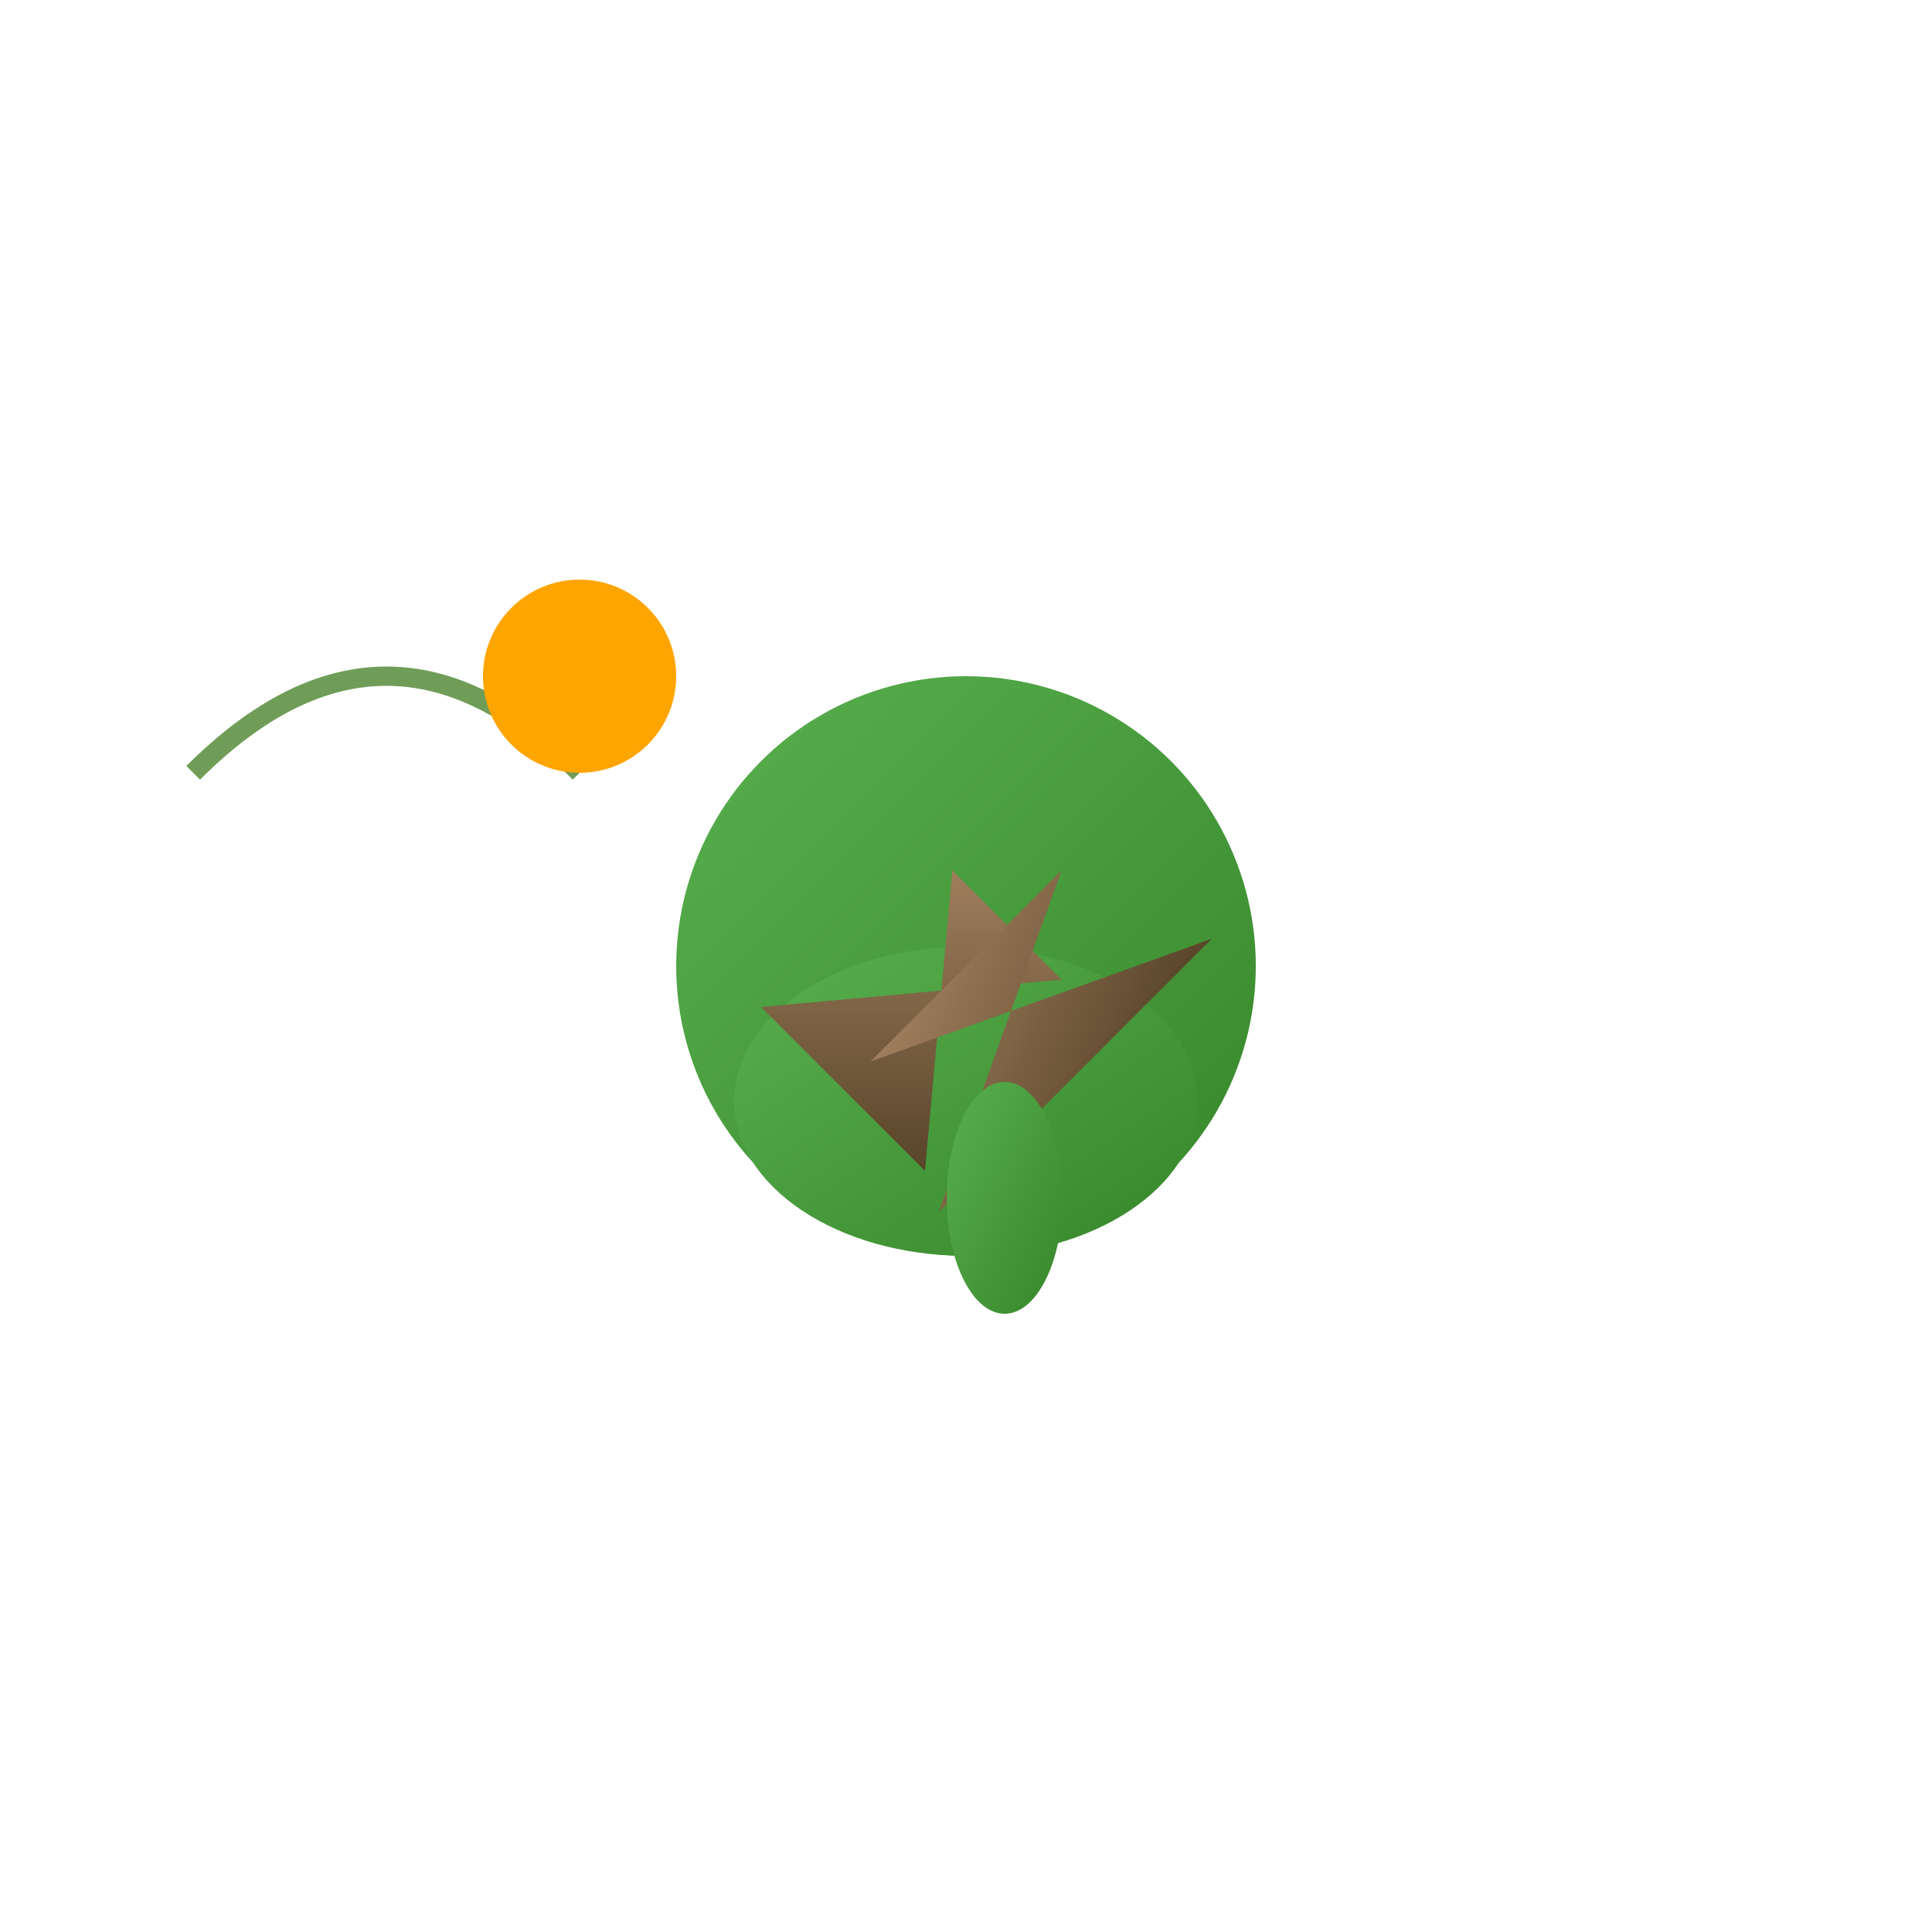 <svg xmlns="http://www.w3.org/2000/svg" viewBox="-50 -50 100 100">
  <defs>
    <linearGradient id="greenGradient" x1="0%" y1="0%" x2="100%" y2="100%">
      <stop offset="0%" style="stop-color:rgb(89,176,79);stop-opacity:1"/>
      <stop offset="100%" style="stop-color:rgb(54,134,41);stop-opacity:1"/>
    </linearGradient>
    <linearGradient id="brownGradient" x1="0%" y1="0%" x2="100%" y2="100%">
      <stop offset="0%" style="stop-color:rgb(165,131,97);stop-opacity:1"/>
      <stop offset="100%" style="stop-color:rgb(88,68,41);stop-opacity:1"/>
    </linearGradient>
  </defs>
```

2. **Design kangaroo shapes**: Create the main body using circles and ellipses, with the head being slightly larger than the body. Add intricate polygons for the legs and ears to give them a distinct look.

```xml
<circle cx="0" cy="0" r="15" fill="url(#greenGradient)"/>
<ellipse cx="0" cy="7" rx="12" ry="8" fill="url(#greenGradient)"/>

<polygon points="-4,-3 4,-3 -6,9 6,9" fill="url(#brownGradient)" transform="rotate(45,0,0)"/>
<polygon points="-7,0 7,0 -10,8 10,8" fill="url(#brownGradient)" transform="rotate(-45,0,0)"/>

<ellipse cx="2" cy="12" rx="3" ry="6" fill="url(#greenGradient)"/>
```

3. **Create interconnected networks**: Arrange the kangaroo shapes in interconnected patterns to form vibrant networks. For instance, create clusters of kangaroos connected by their legs or ears.

```xml
<g transform="translate(-50,-20)">
  <!-- Kangaroo 1 -->
  <use href="#kangaroo" x="0" y="0"/>
  <!-- Kangaroo 2 -->
  <use href="#kangaroo" x="40" y="0" transform="rotate(30,50,0)"/>
  <!-- Kangaroo 3 -->
  <use href="#kangaroo" x="20" y="30" transform="rotate(-30,50,0)"/>
</g>
```

4. **Transplant into an SVG ecosystem**: Surround the kangaroo networks with other SVG elements like leaves or flowers to create a complete digital garden.

```xml
<g id="kangarooNetwork">
  <!-- Kangaroo network from above -->
</g>

<!-- Add leaves and flowers -->
<path d="M-40 -10 Q-30,-20 -20,-10" stroke="#6f9d58" fill="none"/>
<circle cx="-20" cy="-15" r="5" fill="#ffa502"/>

<!-- Repeat the process to create more networks -->
```

By combining these techniques, I'll cultivate a lush SVG ecosystem teeming with interconnected kangaroo networks that showcase vibrant patterns and colors.</svg>